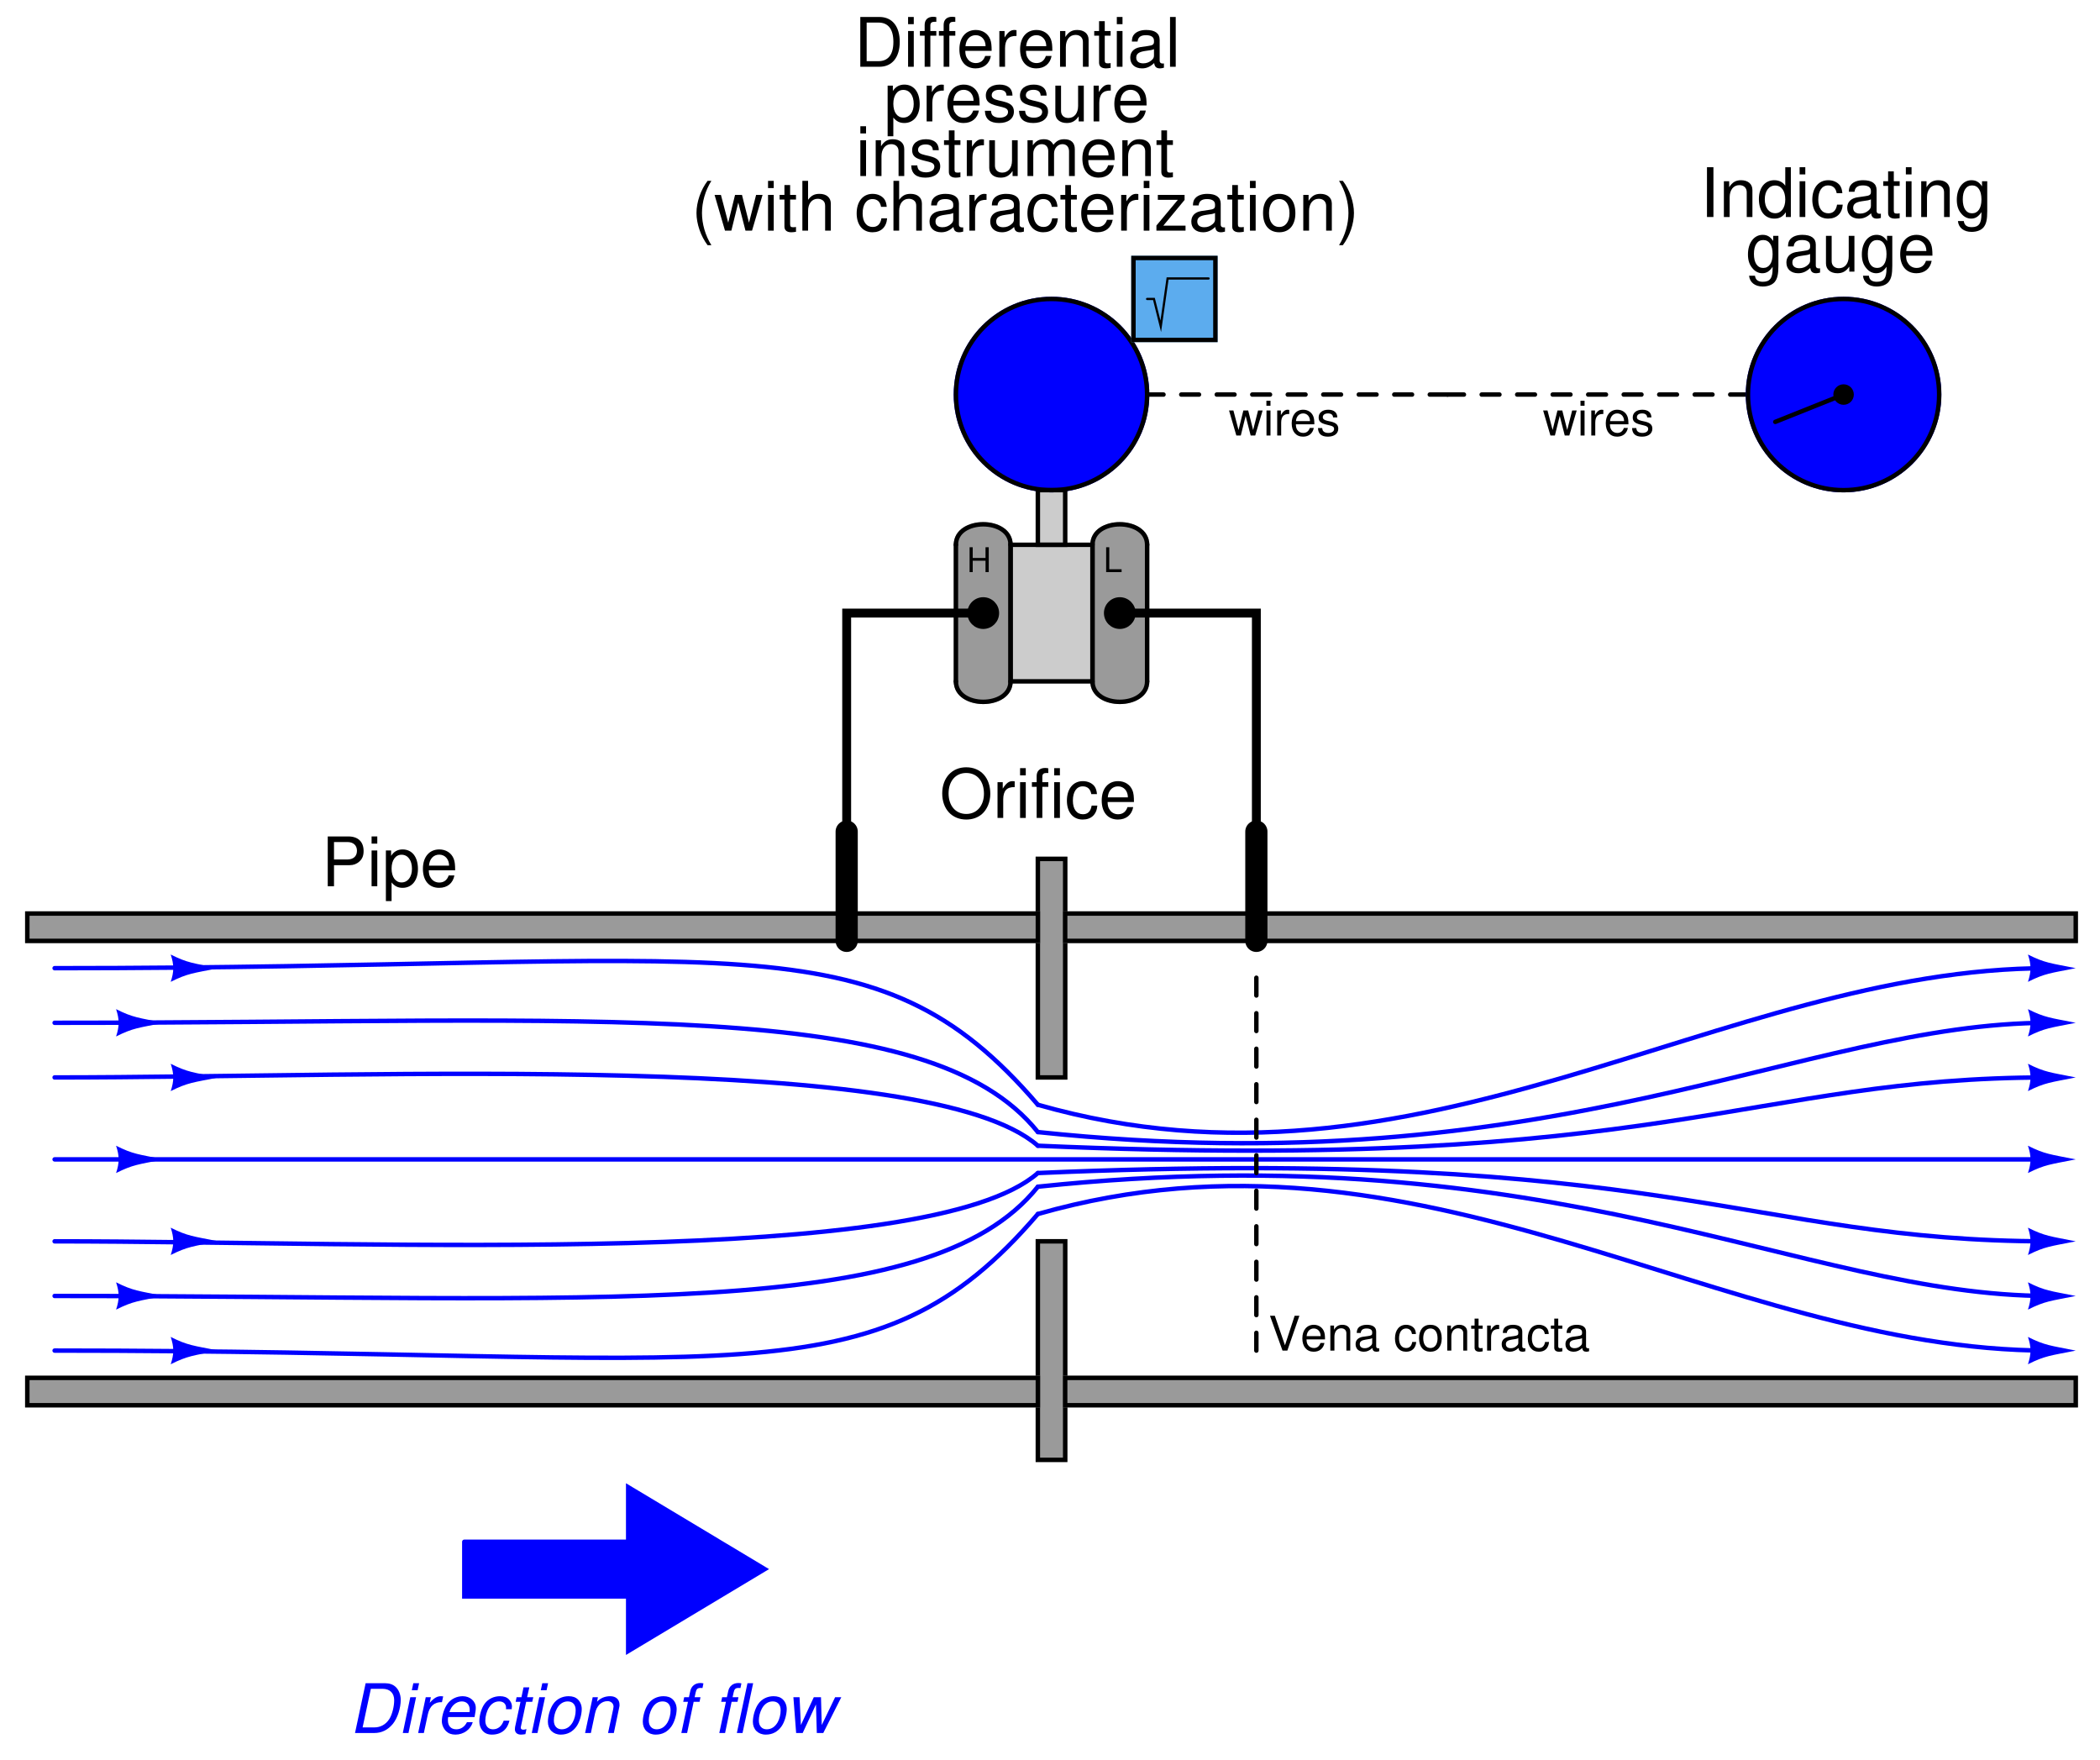 <?xml version="1.0" encoding="UTF-8"?>
<svg xmlns="http://www.w3.org/2000/svg" xmlns:xlink="http://www.w3.org/1999/xlink" viewBox="0 0 345.999 289.999" version="1.2">
<defs>
<g>
<symbol overflow="visible" id="glyph0-0">
<path style="stroke:none;" d=""/>
</symbol>
<symbol overflow="visible" id="glyph0-1">
<path style="stroke:none;" d="M 1 0 L 4.172 0 C 5.391 0 6.406 -0.5 7.234 -1.5 C 8 -2.453 8.531 -4.078 8.531 -5.484 C 8.531 -6.312 8.203 -7.141 7.672 -7.609 C 7.25 -8 6.656 -8.203 5.922 -8.203 L 2.75 -8.203 Z M 2.25 -0.922 L 3.609 -7.281 L 5.531 -7.281 C 6.734 -7.281 7.453 -6.578 7.453 -5.406 C 7.453 -4.359 7.109 -3.016 6.656 -2.312 C 6.078 -1.406 5.203 -0.922 4.188 -0.922 Z M 2.25 -0.922 "/>
</symbol>
<symbol overflow="visible" id="glyph0-2">
<path style="stroke:none;" d="M 2.938 -5.891 L 1.984 -5.891 L 0.75 0 L 1.688 0 Z M 3.438 -8.203 L 2.484 -8.203 L 2.234 -7.047 L 3.188 -7.047 Z M 3.438 -8.203 "/>
</symbol>
<symbol overflow="visible" id="glyph0-3">
<path style="stroke:none;" d="M 2.031 -5.891 L 0.781 0 L 1.719 0 L 2.375 -3.062 C 2.672 -4.438 3.469 -5.125 4.703 -5.078 L 4.906 -6.031 C 4.766 -6.047 4.672 -6.062 4.547 -6.062 C 3.891 -6.062 3.391 -5.766 2.688 -4.969 L 2.875 -5.891 Z M 2.031 -5.891 "/>
</symbol>
<symbol overflow="visible" id="glyph0-4">
<path style="stroke:none;" d="M 6.328 -2.625 C 6.484 -3.516 6.531 -3.781 6.531 -4.141 C 6.531 -5.234 5.594 -6.062 4.375 -6.062 C 3.391 -6.062 2.469 -5.609 1.891 -4.844 C 1.359 -4.141 0.938 -2.875 0.938 -1.953 C 0.938 -1.344 1.219 -0.719 1.641 -0.297 C 2.031 0.078 2.531 0.266 3.172 0.266 C 4.516 0.266 5.688 -0.578 6.031 -1.781 L 5.078 -1.781 C 4.688 -1.016 4.078 -0.609 3.328 -0.609 C 2.438 -0.609 1.938 -1.156 1.938 -2.109 C 1.938 -2.359 1.953 -2.469 1.984 -2.625 Z M 2.188 -3.438 C 2.484 -4.484 3.312 -5.203 4.234 -5.203 C 5.031 -5.203 5.531 -4.656 5.531 -3.812 C 5.531 -3.719 5.531 -3.625 5.5 -3.438 Z M 2.188 -3.438 "/>
</symbol>
<symbol overflow="visible" id="glyph0-5">
<path style="stroke:none;" d="M 6.203 -3.922 L 6.203 -4.078 C 6.219 -4.25 6.234 -4.375 6.234 -4.406 C 6.234 -4.781 6.031 -5.234 5.734 -5.531 C 5.391 -5.891 4.922 -6.062 4.281 -6.062 C 3.281 -6.062 2.359 -5.641 1.766 -4.859 C 1.234 -4.172 0.859 -2.953 0.859 -1.906 C 0.859 -1.375 1.031 -0.828 1.344 -0.438 C 1.734 0.047 2.234 0.266 2.953 0.266 C 3.875 0.266 4.656 -0.062 5.172 -0.672 C 5.469 -1.016 5.641 -1.391 5.828 -2.031 L 4.875 -2.031 C 4.547 -1.109 3.922 -0.609 3.109 -0.609 C 2.328 -0.609 1.844 -1.156 1.844 -2.031 C 1.844 -2.75 2.078 -3.609 2.453 -4.203 C 2.875 -4.859 3.438 -5.203 4.125 -5.203 C 4.828 -5.203 5.266 -4.797 5.266 -4.156 C 5.266 -4.094 5.266 -4.016 5.25 -3.922 Z M 6.203 -3.922 "/>
</symbol>
<symbol overflow="visible" id="glyph0-6">
<path style="stroke:none;" d="M 4.125 -5.891 L 3.109 -5.891 L 3.469 -7.516 L 2.516 -7.516 L 2.172 -5.891 L 1.375 -5.891 L 1.219 -5.141 L 2.016 -5.141 L 1.125 -0.984 C 1.109 -0.859 1.094 -0.75 1.094 -0.625 C 1.094 -0.078 1.469 0.266 2.094 0.266 C 2.328 0.266 2.656 0.219 2.828 0.188 L 3 -0.641 C 2.625 -0.547 2.609 -0.547 2.469 -0.547 C 2.219 -0.547 2.062 -0.672 2.062 -0.859 C 2.062 -0.891 2.062 -0.938 2.078 -1.016 L 2.953 -5.141 L 3.953 -5.141 Z M 4.125 -5.891 "/>
</symbol>
<symbol overflow="visible" id="glyph0-7">
<path style="stroke:none;" d="M 4.312 -6.062 C 3.281 -6.062 2.344 -5.594 1.781 -4.766 C 1.266 -4.031 0.906 -2.797 0.906 -1.844 C 0.906 -0.594 1.766 0.266 3.031 0.266 C 4.109 0.266 4.969 -0.188 5.594 -1.047 C 6.109 -1.75 6.484 -2.984 6.484 -3.953 C 6.484 -4.562 6.25 -5.125 5.859 -5.516 C 5.484 -5.891 4.969 -6.062 4.312 -6.062 Z M 4.172 -5.203 C 5 -5.203 5.484 -4.672 5.484 -3.75 C 5.484 -3.078 5.312 -2.344 5 -1.781 C 4.562 -1.016 3.953 -0.609 3.188 -0.609 C 2.391 -0.609 1.891 -1.156 1.891 -2.062 C 1.891 -2.719 2.078 -3.453 2.391 -4.016 C 2.797 -4.781 3.438 -5.203 4.172 -5.203 Z M 4.172 -5.203 "/>
</symbol>
<symbol overflow="visible" id="glyph0-8">
<path style="stroke:none;" d="M 2.031 -5.891 L 0.781 0 L 1.734 0 L 2.422 -3.25 C 2.688 -4.484 3.469 -5.25 4.484 -5.25 C 5.047 -5.25 5.469 -4.859 5.469 -4.344 C 5.469 -4.281 5.438 -4.125 5.406 -3.922 L 4.562 0 L 5.516 0 L 6.406 -4.234 C 6.453 -4.375 6.453 -4.516 6.453 -4.656 C 6.453 -5.516 5.859 -6.062 4.922 -6.062 C 4.078 -6.062 3.328 -5.766 2.75 -5.156 L 2.891 -5.891 Z M 2.031 -5.891 "/>
</symbol>
<symbol overflow="visible" id="glyph0-9">
<path style="stroke:none;" d=""/>
</symbol>
<symbol overflow="visible" id="glyph0-10">
<path style="stroke:none;" d="M 4.156 -5.891 L 3.188 -5.891 L 3.359 -6.672 C 3.484 -7.25 3.672 -7.422 4.172 -7.422 C 4.25 -7.422 4.328 -7.422 4.484 -7.406 L 4.641 -8.172 C 4.438 -8.219 4.312 -8.234 4.141 -8.234 C 3.281 -8.234 2.641 -7.734 2.469 -6.891 L 2.25 -5.891 L 1.469 -5.891 L 1.312 -5.141 L 2.094 -5.141 L 1 0 L 1.953 0 L 3.031 -5.141 L 4 -5.141 Z M 4.156 -5.891 "/>
</symbol>
<symbol overflow="visible" id="glyph0-11">
<path style="stroke:none;" d="M 3.453 -8.203 L 2.516 -8.203 L 0.766 0 L 1.703 0 Z M 3.453 -8.203 "/>
</symbol>
<symbol overflow="visible" id="glyph0-12">
<path style="stroke:none;" d="M 6.25 0 L 9.219 -5.891 L 8.203 -5.891 L 6 -1.312 L 5.875 -5.891 L 4.688 -5.891 L 2.562 -1.312 L 2.344 -5.891 L 1.328 -5.891 L 1.781 0 L 2.859 0 L 5.047 -4.703 L 5.188 0 Z M 6.25 0 "/>
</symbol>
<symbol overflow="visible" id="glyph1-0">
<path style="stroke:none;" d=""/>
</symbol>
<symbol overflow="visible" id="glyph1-1">
<path style="stroke:none;" d="M 4.375 -8.344 C 2.031 -8.344 0.422 -6.609 0.422 -4.031 C 0.422 -1.469 2.016 0.266 4.391 0.266 C 5.391 0.266 6.266 -0.047 6.938 -0.609 C 7.812 -1.359 8.344 -2.625 8.344 -3.969 C 8.344 -6.609 6.781 -8.344 4.375 -8.344 Z M 4.375 -7.406 C 6.156 -7.406 7.297 -6.078 7.297 -4 C 7.297 -2.016 6.125 -0.656 4.391 -0.656 C 2.625 -0.656 1.469 -2.016 1.469 -4.031 C 1.469 -6.062 2.625 -7.406 4.375 -7.406 Z M 4.375 -7.406 "/>
</symbol>
<symbol overflow="visible" id="glyph1-2">
<path style="stroke:none;" d="M 0.781 -5.891 L 0.781 0 L 1.719 0 L 1.719 -3.062 C 1.734 -4.484 2.312 -5.109 3.609 -5.078 L 3.609 -6.031 C 3.453 -6.047 3.359 -6.062 3.25 -6.062 C 2.641 -6.062 2.188 -5.703 1.641 -4.828 L 1.641 -5.891 Z M 0.781 -5.891 "/>
</symbol>
<symbol overflow="visible" id="glyph1-3">
<path style="stroke:none;" d="M 1.688 -5.891 L 0.75 -5.891 L 0.75 0 L 1.688 0 Z M 1.688 -8.203 L 0.75 -8.203 L 0.75 -7.016 L 1.688 -7.016 Z M 1.688 -8.203 "/>
</symbol>
<symbol overflow="visible" id="glyph1-4">
<path style="stroke:none;" d="M 2.906 -5.891 L 1.922 -5.891 L 1.922 -6.812 C 1.922 -7.219 2.141 -7.406 2.578 -7.406 C 2.656 -7.406 2.688 -7.406 2.906 -7.406 L 2.906 -8.172 C 2.688 -8.219 2.562 -8.234 2.375 -8.234 C 1.5 -8.234 0.984 -7.734 0.984 -6.891 L 0.984 -5.891 L 0.203 -5.891 L 0.203 -5.125 L 0.984 -5.125 L 0.984 0 L 1.922 0 L 1.922 -5.125 L 2.906 -5.125 Z M 2.906 -5.891 "/>
</symbol>
<symbol overflow="visible" id="glyph1-5">
<path style="stroke:none;" d="M 5.297 -3.922 C 5.25 -4.484 5.125 -4.859 4.906 -5.188 C 4.5 -5.734 3.797 -6.062 2.969 -6.062 C 1.375 -6.062 0.344 -4.797 0.344 -2.844 C 0.344 -0.938 1.359 0.266 2.953 0.266 C 4.359 0.266 5.25 -0.578 5.359 -2.031 L 4.422 -2.031 C 4.266 -1.078 3.781 -0.609 2.984 -0.609 C 1.953 -0.609 1.328 -1.453 1.328 -2.844 C 1.328 -4.312 1.938 -5.203 2.953 -5.203 C 3.75 -5.203 4.234 -4.734 4.359 -3.922 Z M 5.297 -3.922 "/>
</symbol>
<symbol overflow="visible" id="glyph1-6">
<path style="stroke:none;" d="M 5.766 -2.625 C 5.766 -3.531 5.703 -4.078 5.531 -4.516 C 5.156 -5.484 4.25 -6.062 3.156 -6.062 C 1.5 -6.062 0.453 -4.812 0.453 -2.875 C 0.453 -0.922 1.469 0.266 3.125 0.266 C 4.484 0.266 5.406 -0.5 5.641 -1.781 L 4.703 -1.781 C 4.438 -1.016 3.922 -0.609 3.156 -0.609 C 2.562 -0.609 2.062 -0.875 1.75 -1.375 C 1.516 -1.703 1.438 -2.047 1.422 -2.625 Z M 1.453 -3.391 C 1.531 -4.484 2.188 -5.203 3.141 -5.203 C 4.094 -5.203 4.766 -4.453 4.766 -3.391 Z M 1.453 -3.391 "/>
</symbol>
<symbol overflow="visible" id="glyph1-7">
<path style="stroke:none;" d="M 2.062 -3.469 L 4.641 -3.469 C 5.281 -3.469 5.797 -3.672 6.234 -4.062 C 6.734 -4.516 6.938 -5.047 6.938 -5.797 C 6.938 -7.328 6.031 -8.203 4.406 -8.203 L 1.031 -8.203 L 1.031 0 L 2.062 0 Z M 2.062 -4.406 L 2.062 -7.281 L 4.25 -7.281 C 5.25 -7.281 5.844 -6.734 5.844 -5.844 C 5.844 -4.938 5.25 -4.406 4.25 -4.406 Z M 2.062 -4.406 "/>
</symbol>
<symbol overflow="visible" id="glyph1-8">
<path style="stroke:none;" d="M 0.609 2.453 L 1.547 2.453 L 1.547 -0.625 C 2.047 -0.016 2.594 0.266 3.359 0.266 C 4.891 0.266 5.891 -0.969 5.891 -2.844 C 5.891 -4.828 4.922 -6.062 3.359 -6.062 C 2.547 -6.062 1.906 -5.703 1.469 -5 L 1.469 -5.891 L 0.609 -5.891 Z M 3.188 -5.188 C 4.234 -5.188 4.906 -4.281 4.906 -2.875 C 4.906 -1.531 4.219 -0.625 3.188 -0.625 C 2.188 -0.625 1.547 -1.516 1.547 -2.906 C 1.547 -4.281 2.188 -5.188 3.188 -5.188 Z M 3.188 -5.188 "/>
</symbol>
<symbol overflow="visible" id="glyph1-9">
<path style="stroke:none;" d="M 1 0 L 4.156 0 C 6.234 0 7.5 -1.547 7.5 -4.109 C 7.5 -6.656 6.25 -8.203 4.156 -8.203 L 1 -8.203 Z M 2.047 -0.922 L 2.047 -7.281 L 3.984 -7.281 C 5.609 -7.281 6.453 -6.188 6.453 -4.094 C 6.453 -2.016 5.609 -0.922 3.984 -0.922 Z M 2.047 -0.922 "/>
</symbol>
<symbol overflow="visible" id="glyph1-10">
<path style="stroke:none;" d="M 0.781 -5.891 L 0.781 0 L 1.734 0 L 1.734 -3.25 C 1.734 -4.453 2.359 -5.25 3.328 -5.25 C 4.078 -5.25 4.547 -4.797 4.547 -4.078 L 4.547 0 L 5.484 0 L 5.484 -4.453 C 5.484 -5.438 4.75 -6.062 3.609 -6.062 C 2.734 -6.062 2.172 -5.719 1.656 -4.906 L 1.656 -5.891 Z M 0.781 -5.891 "/>
</symbol>
<symbol overflow="visible" id="glyph1-11">
<path style="stroke:none;" d="M 2.859 -5.891 L 1.891 -5.891 L 1.891 -7.516 L 0.953 -7.516 L 0.953 -5.891 L 0.156 -5.891 L 0.156 -5.125 L 0.953 -5.125 L 0.953 -0.672 C 0.953 -0.062 1.359 0.266 2.094 0.266 C 2.344 0.266 2.547 0.234 2.859 0.188 L 2.859 -0.609 C 2.719 -0.578 2.594 -0.562 2.406 -0.562 C 2 -0.562 1.891 -0.672 1.891 -1.094 L 1.891 -5.125 L 2.859 -5.125 Z M 2.859 -5.891 "/>
</symbol>
<symbol overflow="visible" id="glyph1-12">
<path style="stroke:none;" d="M 6.016 -0.547 C 5.922 -0.531 5.875 -0.531 5.812 -0.531 C 5.484 -0.531 5.312 -0.703 5.312 -0.984 L 5.312 -4.453 C 5.312 -5.5 4.547 -6.062 3.094 -6.062 C 2.234 -6.062 1.547 -5.812 1.141 -5.375 C 0.859 -5.078 0.75 -4.734 0.734 -4.156 L 1.672 -4.156 C 1.75 -4.875 2.188 -5.203 3.062 -5.203 C 3.922 -5.203 4.375 -4.875 4.375 -4.312 L 4.375 -4.078 C 4.359 -3.672 4.156 -3.516 3.391 -3.422 C 2.062 -3.25 1.875 -3.203 1.5 -3.062 C 0.828 -2.766 0.469 -2.25 0.469 -1.484 C 0.469 -0.422 1.219 0.266 2.406 0.266 C 3.156 0.266 3.75 0 4.406 -0.609 C 4.484 0 4.766 0.266 5.375 0.266 C 5.578 0.266 5.703 0.234 6.016 0.156 Z M 4.375 -1.859 C 4.375 -1.547 4.281 -1.344 4 -1.094 C 3.625 -0.75 3.156 -0.562 2.609 -0.562 C 1.875 -0.562 1.453 -0.906 1.453 -1.5 C 1.453 -2.125 1.859 -2.438 2.875 -2.594 C 3.875 -2.719 4.062 -2.766 4.375 -2.906 Z M 4.375 -1.859 "/>
</symbol>
<symbol overflow="visible" id="glyph1-13">
<path style="stroke:none;" d="M 1.703 -8.203 L 0.766 -8.203 L 0.766 0 L 1.703 0 Z M 1.703 -8.203 "/>
</symbol>
<symbol overflow="visible" id="glyph1-14">
<path style="stroke:none;" d="M 4.922 -4.25 C 4.922 -5.406 4.156 -6.062 2.797 -6.062 C 1.422 -6.062 0.531 -5.359 0.531 -4.266 C 0.531 -3.344 1 -2.906 2.391 -2.562 L 3.281 -2.344 C 3.922 -2.188 4.188 -1.953 4.188 -1.547 C 4.188 -0.984 3.641 -0.609 2.812 -0.609 C 2.312 -0.609 1.875 -0.75 1.641 -1 C 1.5 -1.172 1.422 -1.344 1.375 -1.75 L 0.375 -1.75 C 0.422 -0.391 1.188 0.266 2.734 0.266 C 4.219 0.266 5.156 -0.469 5.156 -1.609 C 5.156 -2.484 4.672 -2.969 3.5 -3.25 L 2.594 -3.469 C 1.828 -3.641 1.5 -3.891 1.5 -4.312 C 1.5 -4.859 1.984 -5.203 2.75 -5.203 C 3.516 -5.203 3.922 -4.875 3.938 -4.25 Z M 4.922 -4.25 "/>
</symbol>
<symbol overflow="visible" id="glyph1-15">
<path style="stroke:none;" d="M 5.422 0 L 5.422 -5.891 L 4.484 -5.891 L 4.484 -2.547 C 4.484 -1.344 3.859 -0.562 2.875 -0.562 C 2.141 -0.562 1.672 -1.016 1.672 -1.719 L 1.672 -5.891 L 0.734 -5.891 L 0.734 -1.344 C 0.734 -0.375 1.469 0.266 2.609 0.266 C 3.469 0.266 4.031 -0.047 4.578 -0.828 L 4.578 0 Z M 5.422 0 "/>
</symbol>
<symbol overflow="visible" id="glyph1-16">
<path style="stroke:none;" d="M 0.781 -5.891 L 0.781 0 L 1.734 0 L 1.734 -3.703 C 1.734 -4.562 2.344 -5.25 3.109 -5.25 C 3.812 -5.25 4.203 -4.812 4.203 -4.062 L 4.203 0 L 5.156 0 L 5.156 -3.703 C 5.156 -4.562 5.766 -5.25 6.531 -5.25 C 7.219 -5.25 7.625 -4.797 7.625 -4.062 L 7.625 0 L 8.578 0 L 8.578 -4.422 C 8.578 -5.484 7.969 -6.062 6.859 -6.062 C 6.078 -6.062 5.609 -5.828 5.047 -5.156 C 4.703 -5.797 4.234 -6.062 3.469 -6.062 C 2.672 -6.062 2.156 -5.766 1.656 -5.062 L 1.656 -5.891 Z M 0.781 -5.891 "/>
</symbol>
<symbol overflow="visible" id="glyph1-17">
<path style="stroke:none;" d="M 2.188 -8.203 L 1.125 -8.203 L 1.125 0 L 2.188 0 Z M 2.188 -8.203 "/>
</symbol>
<symbol overflow="visible" id="glyph1-18">
<path style="stroke:none;" d="M 5.562 -8.203 L 4.641 -8.203 L 4.641 -5.156 C 4.234 -5.75 3.609 -6.062 2.828 -6.062 C 1.297 -6.062 0.297 -4.844 0.297 -2.953 C 0.297 -0.969 1.266 0.266 2.859 0.266 C 3.672 0.266 4.234 -0.047 4.734 -0.781 L 4.734 0 L 5.562 0 Z M 2.984 -5.188 C 4 -5.188 4.641 -4.297 4.641 -2.875 C 4.641 -1.516 3.984 -0.625 3 -0.625 C 1.953 -0.625 1.266 -1.531 1.266 -2.906 C 1.266 -4.281 1.953 -5.188 2.984 -5.188 Z M 2.984 -5.188 "/>
</symbol>
<symbol overflow="visible" id="glyph1-19">
<path style="stroke:none;" d="M 4.547 -5.891 L 4.547 -5.047 C 4.078 -5.75 3.562 -6.062 2.812 -6.062 C 1.391 -6.062 0.391 -4.734 0.391 -2.844 C 0.391 -1.859 0.625 -1.141 1.141 -0.547 C 1.578 -0.016 2.141 0.266 2.75 0.266 C 3.453 0.266 3.953 -0.062 4.453 -0.797 L 4.453 -0.5 C 4.453 1.078 4.016 1.672 2.844 1.672 C 2.047 1.672 1.625 1.344 1.547 0.672 L 0.578 0.672 C 0.672 1.766 1.547 2.453 2.828 2.453 C 3.688 2.453 4.406 2.172 4.797 1.703 C 5.25 1.141 5.406 0.422 5.406 -0.969 L 5.406 -5.891 Z M 2.906 -5.203 C 3.891 -5.203 4.453 -4.359 4.453 -2.875 C 4.453 -1.438 3.875 -0.609 2.906 -0.609 C 1.938 -0.609 1.375 -1.453 1.375 -2.906 C 1.375 -4.344 1.938 -5.203 2.906 -5.203 Z M 2.906 -5.203 "/>
</symbol>
<symbol overflow="visible" id="glyph1-20">
<path style="stroke:none;" d=""/>
</symbol>
<symbol overflow="visible" id="glyph1-21">
<path style="stroke:none;" d="M 2.656 -8.203 C 1.531 -6.734 0.828 -4.688 0.828 -2.906 C 0.828 -1.141 1.531 0.906 2.656 2.391 L 3.281 2.391 C 2.281 0.781 1.734 -1.109 1.734 -2.906 C 1.734 -4.703 2.281 -6.609 3.281 -8.203 Z M 2.656 -8.203 "/>
</symbol>
<symbol overflow="visible" id="glyph1-22">
<path style="stroke:none;" d="M 6.234 0 L 7.969 -5.891 L 6.906 -5.891 L 5.734 -1.312 L 4.578 -5.891 L 3.438 -5.891 L 2.312 -1.312 L 1.109 -5.891 L 0.062 -5.891 L 1.781 0 L 2.828 0 L 3.969 -4.625 L 5.156 0 Z M 6.234 0 "/>
</symbol>
<symbol overflow="visible" id="glyph1-23">
<path style="stroke:none;" d="M 0.781 -8.203 L 0.781 0 L 1.719 0 L 1.719 -3.25 C 1.719 -4.453 2.344 -5.25 3.312 -5.25 C 3.641 -5.25 3.922 -5.156 4.156 -4.984 C 4.422 -4.781 4.531 -4.5 4.531 -4.078 L 4.531 0 L 5.469 0 L 5.469 -4.453 C 5.469 -5.438 4.766 -6.062 3.609 -6.062 C 2.781 -6.062 2.266 -5.812 1.719 -5.078 L 1.719 -8.203 Z M 0.781 -8.203 "/>
</symbol>
<symbol overflow="visible" id="glyph1-24">
<path style="stroke:none;" d="M 4.984 -5.891 L 0.578 -5.891 L 0.578 -5.078 L 3.875 -5.078 L 0.344 -0.844 L 0.344 0 L 5.141 0 L 5.141 -0.828 L 1.484 -0.828 L 4.984 -5.062 Z M 4.984 -5.891 "/>
</symbol>
<symbol overflow="visible" id="glyph1-25">
<path style="stroke:none;" d="M 3.062 -6.062 C 1.391 -6.062 0.406 -4.875 0.406 -2.906 C 0.406 -0.906 1.391 0.266 3.078 0.266 C 4.734 0.266 5.734 -0.922 5.734 -2.859 C 5.734 -4.906 4.766 -6.062 3.062 -6.062 Z M 3.078 -5.203 C 4.125 -5.203 4.766 -4.328 4.766 -2.875 C 4.766 -1.469 4.109 -0.609 3.078 -0.609 C 2.031 -0.609 1.391 -1.469 1.391 -2.906 C 1.391 -4.328 2.031 -5.203 3.078 -5.203 Z M 3.078 -5.203 "/>
</symbol>
<symbol overflow="visible" id="glyph1-26">
<path style="stroke:none;" d="M 1.047 2.391 C 2.172 0.906 2.875 -1.141 2.875 -2.906 C 2.875 -4.688 2.172 -6.734 1.047 -8.203 L 0.422 -8.203 C 1.422 -6.594 1.969 -4.703 1.969 -2.906 C 1.969 -1.109 1.422 0.781 0.422 2.391 Z M 1.047 2.391 "/>
</symbol>
<symbol overflow="visible" id="glyph2-0">
<path style="stroke:none;" d=""/>
</symbol>
<symbol overflow="visible" id="glyph2-1">
<path style="stroke:none;" d="M 3.094 0 L 5.078 -5.734 L 4.297 -5.734 L 2.703 -0.875 L 1.031 -5.734 L 0.234 -5.734 L 2.297 0 Z M 3.094 0 "/>
</symbol>
<symbol overflow="visible" id="glyph2-2">
<path style="stroke:none;" d="M 4.047 -1.844 C 4.047 -2.469 4 -2.844 3.875 -3.156 C 3.609 -3.828 2.984 -4.25 2.203 -4.25 C 1.062 -4.25 0.312 -3.375 0.312 -2.016 C 0.312 -0.641 1.031 0.188 2.188 0.188 C 3.141 0.188 3.781 -0.359 3.953 -1.25 L 3.297 -1.25 C 3.109 -0.703 2.734 -0.422 2.219 -0.422 C 1.797 -0.422 1.438 -0.609 1.219 -0.953 C 1.062 -1.203 1.016 -1.438 1 -1.844 Z M 1.016 -2.375 C 1.078 -3.141 1.531 -3.641 2.203 -3.641 C 2.859 -3.641 3.328 -3.125 3.328 -2.375 Z M 1.016 -2.375 "/>
</symbol>
<symbol overflow="visible" id="glyph2-3">
<path style="stroke:none;" d="M 0.547 -4.125 L 0.547 0 L 1.219 0 L 1.219 -2.281 C 1.219 -3.125 1.656 -3.672 2.328 -3.672 C 2.844 -3.672 3.188 -3.359 3.188 -2.859 L 3.188 0 L 3.828 0 L 3.828 -3.125 C 3.828 -3.797 3.328 -4.25 2.531 -4.25 C 1.906 -4.25 1.516 -4.016 1.156 -3.438 L 1.156 -4.125 Z M 0.547 -4.125 "/>
</symbol>
<symbol overflow="visible" id="glyph2-4">
<path style="stroke:none;" d="M 4.219 -0.391 C 4.141 -0.375 4.109 -0.375 4.078 -0.375 C 3.844 -0.375 3.719 -0.484 3.719 -0.688 L 3.719 -3.125 C 3.719 -3.844 3.188 -4.25 2.172 -4.25 C 1.562 -4.25 1.078 -4.078 0.797 -3.766 C 0.609 -3.547 0.531 -3.312 0.516 -2.906 L 1.172 -2.906 C 1.234 -3.406 1.531 -3.641 2.141 -3.641 C 2.734 -3.641 3.062 -3.422 3.062 -3.031 L 3.062 -2.844 C 3.062 -2.562 2.906 -2.469 2.375 -2.391 C 1.453 -2.281 1.312 -2.25 1.062 -2.141 C 0.578 -1.938 0.328 -1.578 0.328 -1.047 C 0.328 -0.297 0.844 0.188 1.688 0.188 C 2.203 0.188 2.625 0 3.094 -0.422 C 3.141 0 3.344 0.188 3.766 0.188 C 3.906 0.188 4 0.172 4.219 0.109 Z M 3.062 -1.297 C 3.062 -1.078 3 -0.938 2.797 -0.766 C 2.531 -0.516 2.219 -0.391 1.828 -0.391 C 1.312 -0.391 1.016 -0.641 1.016 -1.062 C 1.016 -1.484 1.297 -1.703 2.016 -1.812 C 2.703 -1.906 2.844 -1.938 3.062 -2.047 Z M 3.062 -1.297 "/>
</symbol>
<symbol overflow="visible" id="glyph2-5">
<path style="stroke:none;" d=""/>
</symbol>
<symbol overflow="visible" id="glyph2-6">
<path style="stroke:none;" d="M 3.703 -2.734 C 3.672 -3.141 3.594 -3.406 3.438 -3.625 C 3.156 -4.016 2.656 -4.25 2.078 -4.25 C 0.953 -4.25 0.25 -3.359 0.25 -2 C 0.25 -0.656 0.953 0.188 2.078 0.188 C 3.062 0.188 3.672 -0.406 3.75 -1.422 L 3.094 -1.422 C 2.984 -0.75 2.641 -0.422 2.094 -0.422 C 1.359 -0.422 0.922 -1.016 0.922 -2 C 0.922 -3.031 1.359 -3.641 2.078 -3.641 C 2.625 -3.641 2.969 -3.312 3.047 -2.734 Z M 3.703 -2.734 "/>
</symbol>
<symbol overflow="visible" id="glyph2-7">
<path style="stroke:none;" d="M 2.141 -4.25 C 0.969 -4.25 0.281 -3.422 0.281 -2.031 C 0.281 -0.641 0.969 0.188 2.156 0.188 C 3.312 0.188 4.016 -0.641 4.016 -2 C 4.016 -3.438 3.344 -4.25 2.141 -4.25 Z M 2.156 -3.641 C 2.891 -3.641 3.328 -3.031 3.328 -2.016 C 3.328 -1.031 2.875 -0.422 2.156 -0.422 C 1.422 -0.422 0.969 -1.031 0.969 -2.031 C 0.969 -3.031 1.422 -3.641 2.156 -3.641 Z M 2.156 -3.641 "/>
</symbol>
<symbol overflow="visible" id="glyph2-8">
<path style="stroke:none;" d="M 2 -4.125 L 1.328 -4.125 L 1.328 -5.266 L 0.672 -5.266 L 0.672 -4.125 L 0.109 -4.125 L 0.109 -3.594 L 0.672 -3.594 L 0.672 -0.469 C 0.672 -0.047 0.953 0.188 1.469 0.188 C 1.641 0.188 1.781 0.172 2 0.125 L 2 -0.422 C 1.906 -0.406 1.812 -0.391 1.688 -0.391 C 1.406 -0.391 1.328 -0.469 1.328 -0.766 L 1.328 -3.594 L 2 -3.594 Z M 2 -4.125 "/>
</symbol>
<symbol overflow="visible" id="glyph2-9">
<path style="stroke:none;" d="M 0.547 -4.125 L 0.547 0 L 1.203 0 L 1.203 -2.141 C 1.219 -3.141 1.625 -3.578 2.531 -3.547 L 2.531 -4.219 C 2.422 -4.234 2.359 -4.25 2.281 -4.25 C 1.844 -4.25 1.531 -4 1.156 -3.375 L 1.156 -4.125 Z M 0.547 -4.125 "/>
</symbol>
<symbol overflow="visible" id="glyph2-10">
<path style="stroke:none;" d="M 4.359 0 L 5.578 -4.125 L 4.828 -4.125 L 4.016 -0.906 L 3.203 -4.125 L 2.406 -4.125 L 1.609 -0.906 L 0.766 -4.125 L 0.047 -4.125 L 1.25 0 L 1.984 0 L 2.781 -3.234 L 3.609 0 Z M 4.359 0 "/>
</symbol>
<symbol overflow="visible" id="glyph2-11">
<path style="stroke:none;" d="M 1.188 -4.125 L 0.531 -4.125 L 0.531 0 L 1.188 0 Z M 1.188 -5.734 L 0.516 -5.734 L 0.516 -4.906 L 1.188 -4.906 Z M 1.188 -5.734 "/>
</symbol>
<symbol overflow="visible" id="glyph2-12">
<path style="stroke:none;" d="M 3.453 -2.984 C 3.438 -3.781 2.906 -4.25 1.953 -4.25 C 1 -4.25 0.375 -3.75 0.375 -2.984 C 0.375 -2.344 0.703 -2.031 1.672 -1.797 L 2.297 -1.641 C 2.75 -1.531 2.922 -1.375 2.922 -1.078 C 2.922 -0.688 2.547 -0.422 1.969 -0.422 C 1.609 -0.422 1.312 -0.531 1.156 -0.703 C 1.047 -0.812 1 -0.938 0.953 -1.234 L 0.266 -1.234 C 0.297 -0.281 0.828 0.188 1.906 0.188 C 2.953 0.188 3.609 -0.328 3.609 -1.125 C 3.609 -1.734 3.266 -2.078 2.453 -2.281 L 1.812 -2.422 C 1.281 -2.547 1.062 -2.719 1.062 -3.016 C 1.062 -3.406 1.391 -3.641 1.922 -3.641 C 2.453 -3.641 2.734 -3.406 2.75 -2.984 Z M 3.453 -2.984 "/>
</symbol>
<symbol overflow="visible" id="glyph3-0">
<path style="stroke:none;" d=""/>
</symbol>
<symbol overflow="visible" id="glyph3-1">
<path style="stroke:none;" d="M 3.094 -1.875 L 3.094 0 L 3.625 0 L 3.625 -4.094 L 3.094 -4.094 L 3.094 -2.328 L 0.984 -2.328 L 0.984 -4.094 L 0.469 -4.094 L 0.469 0 L 0.984 0 L 0.984 -1.875 Z M 3.094 -1.875 "/>
</symbol>
<symbol overflow="visible" id="glyph3-2">
<path style="stroke:none;" d="M 0.969 -4.094 L 0.453 -4.094 L 0.453 0 L 3 0 L 3 -0.469 L 0.969 -0.469 Z M 0.969 -4.094 "/>
</symbol>
</g>
</defs>
<g id="surface1">
<path style="fill-rule:evenodd;fill:rgb(60.352%,60.352%,60.352%);fill-opacity:1;stroke-width:7.312;stroke-linecap:round;stroke-linejoin:miter;stroke:rgb(60.352%,60.352%,60.352%);stroke-opacity:1;stroke-miterlimit:6;" d="M 1705 1119.99 L 1750 1119.99 L 1750 1479.99 L 1705 1479.99 Z M 1705 1119.99 " transform="matrix(0.1,0,0,-0.1,0.5,289.499)"/>
<path style="fill:none;stroke-width:7.312;stroke-linecap:round;stroke-linejoin:miter;stroke:rgb(0%,0%,0%);stroke-opacity:1;stroke-miterlimit:6;" d="M 1705 1119.99 L 1750 1119.99 L 1750 1479.99 L 1705 1479.99 Z M 1705 1119.99 " transform="matrix(0.1,0,0,-0.1,0.5,289.499)"/>
<path style="fill-rule:evenodd;fill:rgb(60.352%,60.352%,60.352%);fill-opacity:1;stroke-width:7.312;stroke-linecap:round;stroke-linejoin:miter;stroke:rgb(60.352%,60.352%,60.352%);stroke-opacity:1;stroke-miterlimit:6;" d="M 1705 489.99 L 1750 489.99 L 1750 849.99 L 1705 849.99 Z M 1705 489.99 " transform="matrix(0.1,0,0,-0.1,0.5,289.499)"/>
<path style="fill:none;stroke-width:7.312;stroke-linecap:round;stroke-linejoin:miter;stroke:rgb(0%,0%,0%);stroke-opacity:1;stroke-miterlimit:6;" d="M 1705 489.99 L 1750 489.99 L 1750 849.99 L 1705 849.99 Z M 1705 489.99 " transform="matrix(0.1,0,0,-0.1,0.5,289.499)"/>
<path style="fill-rule:evenodd;fill:rgb(60.352%,60.352%,60.352%);fill-opacity:1;stroke-width:7.312;stroke-linecap:round;stroke-linejoin:miter;stroke:rgb(60.352%,60.352%,60.352%);stroke-opacity:1;stroke-miterlimit:6;" d="M 40 1344.99 L 1705 1344.99 L 1705 1389.99 L 40 1389.99 Z M 40 1344.99 " transform="matrix(0.1,0,0,-0.1,0.5,289.499)"/>
<path style="fill:none;stroke-width:7.312;stroke-linecap:round;stroke-linejoin:miter;stroke:rgb(0%,0%,0%);stroke-opacity:1;stroke-miterlimit:6;" d="M 40 1344.99 L 1705 1344.99 L 1705 1389.99 L 40 1389.99 Z M 40 1344.99 " transform="matrix(0.1,0,0,-0.1,0.5,289.499)"/>
<path style="fill-rule:evenodd;fill:rgb(60.352%,60.352%,60.352%);fill-opacity:1;stroke-width:7.312;stroke-linecap:round;stroke-linejoin:miter;stroke:rgb(60.352%,60.352%,60.352%);stroke-opacity:1;stroke-miterlimit:6;" d="M 40 579.99 L 1705 579.99 L 1705 624.99 L 40 624.99 Z M 40 579.99 " transform="matrix(0.1,0,0,-0.1,0.5,289.499)"/>
<path style="fill:none;stroke-width:7.312;stroke-linecap:round;stroke-linejoin:miter;stroke:rgb(0%,0%,0%);stroke-opacity:1;stroke-miterlimit:6;" d="M 40 579.99 L 1705 579.99 L 1705 624.99 L 40 624.99 Z M 40 579.99 " transform="matrix(0.1,0,0,-0.1,0.5,289.499)"/>
<path style="fill-rule:evenodd;fill:rgb(60.352%,60.352%,60.352%);fill-opacity:1;stroke-width:7.312;stroke-linecap:round;stroke-linejoin:miter;stroke:rgb(60.352%,60.352%,60.352%);stroke-opacity:1;stroke-miterlimit:6;" d="M 1750 1344.99 L 3415 1344.99 L 3415 1389.99 L 1750 1389.99 Z M 1750 1344.99 " transform="matrix(0.1,0,0,-0.1,0.5,289.499)"/>
<path style="fill:none;stroke-width:7.312;stroke-linecap:round;stroke-linejoin:miter;stroke:rgb(0%,0%,0%);stroke-opacity:1;stroke-miterlimit:6;" d="M 1750 1344.99 L 3415 1344.99 L 3415 1389.99 L 1750 1389.99 Z M 1750 1344.99 " transform="matrix(0.1,0,0,-0.1,0.5,289.499)"/>
<path style="fill-rule:evenodd;fill:rgb(60.352%,60.352%,60.352%);fill-opacity:1;stroke-width:7.312;stroke-linecap:round;stroke-linejoin:miter;stroke:rgb(60.352%,60.352%,60.352%);stroke-opacity:1;stroke-miterlimit:6;" d="M 1750 579.99 L 3415 579.99 L 3415 624.99 L 1750 624.99 Z M 1750 579.99 " transform="matrix(0.1,0,0,-0.1,0.5,289.499)"/>
<path style="fill:none;stroke-width:7.312;stroke-linecap:round;stroke-linejoin:miter;stroke:rgb(0%,0%,0%);stroke-opacity:1;stroke-miterlimit:6;" d="M 1750 579.99 L 3415 579.99 L 3415 624.99 L 1750 624.99 Z M 1750 579.99 " transform="matrix(0.1,0,0,-0.1,0.5,289.499)"/>
<g style="fill:rgb(0%,0%,100%);fill-opacity:1;">
  <use xlink:href="#glyph0-1" x="57.494" y="285.499"/>
  <use xlink:href="#glyph0-2" x="65.616" y="285.499"/>
  <use xlink:href="#glyph0-3" x="68.114" y="285.499"/>
  <use xlink:href="#glyph0-4" x="71.86" y="285.499"/>
  <use xlink:href="#glyph0-5" x="78.115" y="285.499"/>
  <use xlink:href="#glyph0-6" x="83.74" y="285.499"/>
  <use xlink:href="#glyph0-2" x="86.868" y="285.499"/>
  <use xlink:href="#glyph0-7" x="89.365" y="285.499"/>
  <use xlink:href="#glyph0-8" x="95.62" y="285.499"/>
  <use xlink:href="#glyph0-9" x="101.875" y="285.499"/>
  <use xlink:href="#glyph0-7" x="105.003" y="285.499"/>
  <use xlink:href="#glyph0-10" x="111.258" y="285.499"/>
  <use xlink:href="#glyph0-9" x="114.385" y="285.499"/>
  <use xlink:href="#glyph0-10" x="117.513" y="285.499"/>
  <use xlink:href="#glyph0-11" x="120.64" y="285.499"/>
  <use xlink:href="#glyph0-7" x="123.138" y="285.499"/>
  <use xlink:href="#glyph0-12" x="129.393" y="285.499"/>
</g>
<path style="fill-rule:evenodd;fill:rgb(0%,0%,100%);fill-opacity:1;stroke-width:7.312;stroke-linecap:round;stroke-linejoin:miter;stroke:rgb(0%,0%,100%);stroke-opacity:1;stroke-miterlimit:6;" d="M 760 354.99 L 760 264.99 L 1030 264.99 L 1030 174.99 L 1255 309.99 L 1030 444.99 L 1030 354.99 L 760 354.99 " transform="matrix(0.1,0,0,-0.1,0.5,289.499)"/>
<path style="fill:none;stroke-width:7.312;stroke-linecap:round;stroke-linejoin:miter;stroke:rgb(0%,0%,100%);stroke-opacity:1;stroke-miterlimit:6;" d="M 3370 984.99 L 85 984.99 " transform="matrix(0.1,0,0,-0.1,0.5,289.499)"/>
<path style="fill:none;stroke-width:7.312;stroke-linecap:round;stroke-linejoin:miter;stroke:rgb(0%,0%,100%);stroke-opacity:1;stroke-miterlimit:6;" d="M 85 1299.99 C 1210 1299.99 1435 1389.99 1705 1074.99 " transform="matrix(0.1,0,0,-0.1,0.5,289.499)"/>
<path style="fill:none;stroke-width:7.312;stroke-linecap:round;stroke-linejoin:miter;stroke:rgb(0%,0%,100%);stroke-opacity:1;stroke-miterlimit:6;" d="M 85 1209.99 C 985 1209.99 1525 1254.99 1705 1029.99 " transform="matrix(0.1,0,0,-0.1,0.5,289.499)"/>
<path style="fill:none;stroke-width:7.312;stroke-linecap:round;stroke-linejoin:miter;stroke:rgb(0%,0%,100%);stroke-opacity:1;stroke-miterlimit:6;" d="M 85 1119.99 C 625 1119.99 1525 1164.99 1705 1007.49 " transform="matrix(0.1,0,0,-0.1,0.5,289.499)"/>
<path style="fill:none;stroke-width:7.312;stroke-linecap:round;stroke-linejoin:miter;stroke:rgb(0%,0%,100%);stroke-opacity:1;stroke-miterlimit:6;" d="M 85 669.99 C 1210 669.99 1435 579.99 1705 894.99 " transform="matrix(0.1,0,0,-0.1,0.5,289.499)"/>
<path style="fill:none;stroke-width:7.312;stroke-linecap:round;stroke-linejoin:miter;stroke:rgb(0%,0%,100%);stroke-opacity:1;stroke-miterlimit:6;" d="M 85 759.99 C 985 759.99 1525 714.99 1705 939.99 " transform="matrix(0.1,0,0,-0.1,0.5,289.499)"/>
<path style="fill:none;stroke-width:7.312;stroke-linecap:round;stroke-linejoin:miter;stroke:rgb(0%,0%,100%);stroke-opacity:1;stroke-miterlimit:6;" d="M 85 849.99 C 625 849.99 1525 804.99 1705 962.49 " transform="matrix(0.1,0,0,-0.1,0.5,289.499)"/>
<path style="fill:none;stroke-width:7.312;stroke-linecap:round;stroke-linejoin:miter;stroke:rgb(0%,0%,100%);stroke-opacity:1;stroke-miterlimit:6;" d="M 1705 1074.99 C 2335 894.99 2830 1299.99 3370 1299.99 " transform="matrix(0.1,0,0,-0.1,0.5,289.499)"/>
<path style="fill:none;stroke-width:7.312;stroke-linecap:round;stroke-linejoin:miter;stroke:rgb(0%,0%,100%);stroke-opacity:1;stroke-miterlimit:6;" d="M 1705 1029.99 C 2560 939.99 2965 1209.99 3370 1209.99 " transform="matrix(0.1,0,0,-0.1,0.5,289.499)"/>
<path style="fill:none;stroke-width:7.312;stroke-linecap:round;stroke-linejoin:miter;stroke:rgb(0%,0%,100%);stroke-opacity:1;stroke-miterlimit:6;" d="M 1705 1007.49 C 2740 962.49 2875 1119.99 3370 1119.99 " transform="matrix(0.1,0,0,-0.1,0.5,289.499)"/>
<path style="fill:none;stroke-width:7.312;stroke-linecap:round;stroke-linejoin:miter;stroke:rgb(0%,0%,100%);stroke-opacity:1;stroke-miterlimit:6;" d="M 1705 894.99 C 2335 1074.99 2830 669.99 3370 669.99 " transform="matrix(0.1,0,0,-0.1,0.5,289.499)"/>
<path style="fill:none;stroke-width:7.312;stroke-linecap:round;stroke-linejoin:miter;stroke:rgb(0%,0%,100%);stroke-opacity:1;stroke-miterlimit:6;" d="M 1705 939.99 C 2560 1029.99 2965 759.99 3370 759.99 " transform="matrix(0.1,0,0,-0.1,0.5,289.499)"/>
<path style="fill:none;stroke-width:7.312;stroke-linecap:round;stroke-linejoin:miter;stroke:rgb(0%,0%,100%);stroke-opacity:1;stroke-miterlimit:6;" d="M 1705 962.49 C 2740 1007.49 2875 849.99 3370 849.99 " transform="matrix(0.1,0,0,-0.1,0.5,289.499)"/>
<path style=" stroke:none;fill-rule:evenodd;fill:rgb(0%,0%,100%);fill-opacity:1;" d="M 334.125 161.75 C 336.938 160.344 337.781 160.344 342 159.5 C 337.781 158.656 336.938 158.656 334.125 157.25 C 334.688 158.938 334.688 160.062 334.125 161.75 "/>
<path style=" stroke:none;fill-rule:evenodd;fill:rgb(0%,0%,100%);fill-opacity:1;" d="M 28.125 161.75 C 30.938 160.344 31.781 160.344 36 159.5 C 31.781 158.656 30.938 158.656 28.125 157.25 C 28.688 158.938 28.688 160.062 28.125 161.75 "/>
<path style=" stroke:none;fill-rule:evenodd;fill:rgb(0%,0%,100%);fill-opacity:1;" d="M 19.125 170.75 C 21.938 169.344 22.781 169.344 27 168.5 C 22.781 167.656 21.938 167.656 19.125 166.25 C 19.688 167.938 19.688 169.062 19.125 170.75 "/>
<path style=" stroke:none;fill-rule:evenodd;fill:rgb(0%,0%,100%);fill-opacity:1;" d="M 28.125 179.75 C 30.938 178.344 31.781 178.344 36 177.5 C 31.781 176.656 30.938 176.656 28.125 175.25 C 28.688 176.938 28.688 178.062 28.125 179.75 "/>
<path style=" stroke:none;fill-rule:evenodd;fill:rgb(0%,0%,100%);fill-opacity:1;" d="M 19.125 193.25 C 21.938 191.844 22.781 191.844 27 191 C 22.781 190.156 21.938 190.156 19.125 188.75 C 19.688 190.438 19.688 191.562 19.125 193.25 "/>
<path style=" stroke:none;fill-rule:evenodd;fill:rgb(0%,0%,100%);fill-opacity:1;" d="M 28.125 206.75 C 30.938 205.344 31.781 205.344 36 204.5 C 31.781 203.656 30.938 203.656 28.125 202.25 C 28.688 203.938 28.688 205.062 28.125 206.75 "/>
<path style=" stroke:none;fill-rule:evenodd;fill:rgb(0%,0%,100%);fill-opacity:1;" d="M 19.125 215.75 C 21.938 214.344 22.781 214.344 27 213.5 C 22.781 212.656 21.938 212.656 19.125 211.25 C 19.688 212.938 19.688 214.062 19.125 215.75 "/>
<path style=" stroke:none;fill-rule:evenodd;fill:rgb(0%,0%,100%);fill-opacity:1;" d="M 28.125 224.75 C 30.938 223.344 31.781 223.344 36 222.5 C 31.781 221.656 30.938 221.656 28.125 220.25 C 28.688 221.938 28.688 223.062 28.125 224.75 "/>
<path style=" stroke:none;fill-rule:evenodd;fill:rgb(0%,0%,100%);fill-opacity:1;" d="M 334.125 170.75 C 336.938 169.344 337.781 169.344 342 168.5 C 337.781 167.656 336.938 167.656 334.125 166.25 C 334.688 167.938 334.688 169.062 334.125 170.75 "/>
<path style=" stroke:none;fill-rule:evenodd;fill:rgb(0%,0%,100%);fill-opacity:1;" d="M 334.125 179.75 C 336.938 178.344 337.781 178.344 342 177.5 C 337.781 176.656 336.938 176.656 334.125 175.25 C 334.688 176.938 334.688 178.062 334.125 179.75 "/>
<path style=" stroke:none;fill-rule:evenodd;fill:rgb(0%,0%,100%);fill-opacity:1;" d="M 334.125 193.25 C 336.938 191.844 337.781 191.844 342 191 C 337.781 190.156 336.938 190.156 334.125 188.75 C 334.688 190.438 334.688 191.562 334.125 193.25 "/>
<path style=" stroke:none;fill-rule:evenodd;fill:rgb(0%,0%,100%);fill-opacity:1;" d="M 334.125 206.75 C 336.938 205.344 337.781 205.344 342 204.5 C 337.781 203.656 336.938 203.656 334.125 202.25 C 334.688 203.938 334.688 205.062 334.125 206.75 "/>
<path style=" stroke:none;fill-rule:evenodd;fill:rgb(0%,0%,100%);fill-opacity:1;" d="M 334.125 215.75 C 336.938 214.344 337.781 214.344 342 213.5 C 337.781 212.656 336.938 212.656 334.125 211.25 C 334.688 212.938 334.688 214.062 334.125 215.75 "/>
<path style=" stroke:none;fill-rule:evenodd;fill:rgb(0%,0%,100%);fill-opacity:1;" d="M 334.125 224.75 C 336.938 223.344 337.781 223.344 342 222.5 C 337.781 221.656 336.938 221.656 334.125 220.25 C 334.688 221.938 334.688 223.062 334.125 224.75 "/>
<g style="fill:rgb(0%,0%,0%);fill-opacity:1;">
  <use xlink:href="#glyph1-1" x="154.82" y="134.749"/>
  <use xlink:href="#glyph1-2" x="163.572" y="134.749"/>
  <use xlink:href="#glyph1-3" x="167.319" y="134.749"/>
  <use xlink:href="#glyph1-4" x="169.816" y="134.749"/>
  <use xlink:href="#glyph1-3" x="172.944" y="134.749"/>
  <use xlink:href="#glyph1-5" x="175.441" y="134.749"/>
  <use xlink:href="#glyph1-6" x="181.066" y="134.749"/>
</g>
<path style="fill:none;stroke-width:7.312;stroke-linecap:round;stroke-linejoin:miter;stroke:rgb(0%,0%,0%);stroke-opacity:1;stroke-dasharray:29.25,29.25;stroke-miterlimit:6;" d="M 2065 669.99 L 2065 1299.99 " transform="matrix(0.1,0,0,-0.1,0.5,289.499)"/>
<g style="fill:rgb(0%,0%,0%);fill-opacity:1;">
  <use xlink:href="#glyph2-1" x="209.011" y="222.499"/>
  <use xlink:href="#glyph2-2" x="214.264" y="222.499"/>
  <use xlink:href="#glyph2-3" x="218.642" y="222.499"/>
  <use xlink:href="#glyph2-4" x="223.021" y="222.499"/>
  <use xlink:href="#glyph2-5" x="227.399" y="222.499"/>
  <use xlink:href="#glyph2-6" x="229.588" y="222.499"/>
  <use xlink:href="#glyph2-7" x="233.526" y="222.499"/>
  <use xlink:href="#glyph2-3" x="237.904" y="222.499"/>
  <use xlink:href="#glyph2-8" x="242.283" y="222.499"/>
  <use xlink:href="#glyph2-9" x="244.472" y="222.499"/>
  <use xlink:href="#glyph2-4" x="247.095" y="222.499"/>
  <use xlink:href="#glyph2-6" x="251.473" y="222.499"/>
  <use xlink:href="#glyph2-8" x="255.411" y="222.499"/>
  <use xlink:href="#glyph2-4" x="257.6" y="222.499"/>
</g>
<g style="fill:rgb(0%,0%,0%);fill-opacity:1;">
  <use xlink:href="#glyph1-7" x="52.97" y="145.999"/>
  <use xlink:href="#glyph1-3" x="60.474" y="145.999"/>
  <use xlink:href="#glyph1-8" x="62.971" y="145.999"/>
  <use xlink:href="#glyph1-6" x="69.226" y="145.999"/>
</g>
<path style="fill:none;stroke-width:36.562;stroke-linecap:round;stroke-linejoin:miter;stroke:rgb(0%,0%,0%);stroke-opacity:1;stroke-miterlimit:6;" d="M 1390 1524.99 L 1390 1344.99 " transform="matrix(0.1,0,0,-0.1,0.5,289.499)"/>
<path style="fill:none;stroke-width:36.562;stroke-linecap:round;stroke-linejoin:miter;stroke:rgb(0%,0%,0%);stroke-opacity:1;stroke-miterlimit:6;" d="M 2065 1524.99 L 2065 1344.99 " transform="matrix(0.1,0,0,-0.1,0.5,289.499)"/>
<path style="fill-rule:evenodd;fill:rgb(60.352%,60.352%,60.352%);fill-opacity:1;stroke-width:7.312;stroke-linecap:round;stroke-linejoin:miter;stroke:rgb(60.352%,60.352%,60.352%);stroke-opacity:1;stroke-miterlimit:6;" d="M 1570 1997.49 C 1570 2042.49 1660 2042.49 1660 1997.49 " transform="matrix(0.1,0,0,-0.1,0.5,289.499)"/>
<path style="fill-rule:evenodd;fill:rgb(60.352%,60.352%,60.352%);fill-opacity:1;stroke-width:7.312;stroke-linecap:round;stroke-linejoin:miter;stroke:rgb(60.352%,60.352%,60.352%);stroke-opacity:1;stroke-miterlimit:6;" d="M 1570 1772.49 C 1570 1727.49 1660 1727.49 1660 1772.49 " transform="matrix(0.1,0,0,-0.1,0.5,289.499)"/>
<path style="fill-rule:evenodd;fill:rgb(80.077%,80.077%,80.077%);fill-opacity:1;stroke-width:7.312;stroke-linecap:round;stroke-linejoin:miter;stroke:rgb(80.077%,80.077%,80.077%);stroke-opacity:1;stroke-miterlimit:6;" d="M 1705 1997.49 L 1750 1997.49 L 1750 2087.49 L 1705 2087.49 Z M 1705 1997.49 " transform="matrix(0.1,0,0,-0.1,0.5,289.499)"/>
<path style="fill-rule:evenodd;fill:rgb(0%,0%,100%);fill-opacity:1;stroke-width:7.312;stroke-linecap:round;stroke-linejoin:miter;stroke:rgb(0%,0%,100%);stroke-opacity:1;stroke-miterlimit:6;" d="M 1885 2244.99 C 1885 2331.982 1814.492 2402.49 1727.5 2402.49 C 1640.508 2402.49 1570 2331.982 1570 2244.99 C 1570 2158.037 1640.508 2087.49 1727.5 2087.49 C 1814.492 2087.49 1885 2158.037 1885 2244.99 " transform="matrix(0.1,0,0,-0.1,0.5,289.499)"/>
<path style="fill-rule:evenodd;fill:rgb(60.352%,60.352%,60.352%);fill-opacity:1;stroke-width:7.312;stroke-linecap:round;stroke-linejoin:miter;stroke:rgb(60.352%,60.352%,60.352%);stroke-opacity:1;stroke-miterlimit:6;" d="M 1570 1772.49 L 1660 1772.49 L 1660 1997.49 L 1570 1997.49 Z M 1570 1772.49 " transform="matrix(0.1,0,0,-0.1,0.5,289.499)"/>
<path style="fill-rule:evenodd;fill:rgb(0%,0%,0%);fill-opacity:1;stroke-width:7.312;stroke-linecap:round;stroke-linejoin:miter;stroke:rgb(0%,0%,0%);stroke-opacity:1;stroke-miterlimit:6;" d="M 1637.5 1884.99 C 1637.5 1897.412 1627.422 1907.49 1615 1907.49 C 1602.578 1907.49 1592.5 1897.412 1592.5 1884.99 C 1592.5 1872.568 1602.578 1862.49 1615 1862.49 C 1627.422 1862.49 1637.5 1872.568 1637.5 1884.99 " transform="matrix(0.1,0,0,-0.1,0.5,289.499)"/>
<path style="fill-rule:evenodd;fill:rgb(60.352%,60.352%,60.352%);fill-opacity:1;stroke-width:7.312;stroke-linecap:round;stroke-linejoin:miter;stroke:rgb(60.352%,60.352%,60.352%);stroke-opacity:1;stroke-miterlimit:6;" d="M 1795 1997.49 C 1795 2042.49 1885 2042.49 1885 1997.49 " transform="matrix(0.1,0,0,-0.1,0.5,289.499)"/>
<path style="fill-rule:evenodd;fill:rgb(60.352%,60.352%,60.352%);fill-opacity:1;stroke-width:7.312;stroke-linecap:round;stroke-linejoin:miter;stroke:rgb(60.352%,60.352%,60.352%);stroke-opacity:1;stroke-miterlimit:6;" d="M 1795 1772.49 C 1795 1727.49 1885 1727.49 1885 1772.49 " transform="matrix(0.1,0,0,-0.1,0.5,289.499)"/>
<path style="fill-rule:evenodd;fill:rgb(60.352%,60.352%,60.352%);fill-opacity:1;stroke-width:7.312;stroke-linecap:round;stroke-linejoin:miter;stroke:rgb(60.352%,60.352%,60.352%);stroke-opacity:1;stroke-miterlimit:6;" d="M 1795 1772.49 L 1885 1772.49 L 1885 1997.49 L 1795 1997.49 Z M 1795 1772.49 " transform="matrix(0.1,0,0,-0.1,0.5,289.499)"/>
<path style="fill-rule:evenodd;fill:rgb(0%,0%,0%);fill-opacity:1;stroke-width:7.312;stroke-linecap:round;stroke-linejoin:miter;stroke:rgb(0%,0%,0%);stroke-opacity:1;stroke-miterlimit:6;" d="M 1862.5 1884.99 C 1862.5 1897.412 1852.422 1907.49 1840 1907.49 C 1827.578 1907.49 1817.5 1897.412 1817.5 1884.99 C 1817.5 1872.568 1827.578 1862.49 1840 1862.49 C 1852.422 1862.49 1862.5 1872.568 1862.5 1884.99 " transform="matrix(0.1,0,0,-0.1,0.5,289.499)"/>
<path style="fill-rule:evenodd;fill:rgb(80.077%,80.077%,80.077%);fill-opacity:1;stroke-width:7.312;stroke-linecap:round;stroke-linejoin:miter;stroke:rgb(80.077%,80.077%,80.077%);stroke-opacity:1;stroke-miterlimit:6;" d="M 1660 1772.49 L 1795 1772.49 L 1795 1997.49 L 1660 1997.49 Z M 1660 1772.49 " transform="matrix(0.1,0,0,-0.1,0.5,289.499)"/>
<path style="fill:none;stroke-width:7.312;stroke-linecap:round;stroke-linejoin:miter;stroke:rgb(0%,0%,0%);stroke-opacity:1;stroke-miterlimit:6;" d="M 1570 1997.49 L 1570 1772.49 " transform="matrix(0.1,0,0,-0.1,0.5,289.499)"/>
<path style="fill:none;stroke-width:7.312;stroke-linecap:round;stroke-linejoin:miter;stroke:rgb(0%,0%,0%);stroke-opacity:1;stroke-miterlimit:6;" d="M 1660 1772.49 L 1660 1997.49 " transform="matrix(0.1,0,0,-0.1,0.5,289.499)"/>
<path style="fill:none;stroke-width:7.312;stroke-linecap:round;stroke-linejoin:miter;stroke:rgb(0%,0%,0%);stroke-opacity:1;stroke-miterlimit:6;" d="M 1570 1997.49 C 1570 2042.49 1660 2042.49 1660 1997.49 " transform="matrix(0.1,0,0,-0.1,0.5,289.499)"/>
<path style="fill:none;stroke-width:7.312;stroke-linecap:round;stroke-linejoin:miter;stroke:rgb(0%,0%,0%);stroke-opacity:1;stroke-miterlimit:6;" d="M 1570 1772.49 C 1570 1727.49 1660 1727.49 1660 1772.49 " transform="matrix(0.1,0,0,-0.1,0.5,289.499)"/>
<path style="fill:none;stroke-width:7.312;stroke-linecap:round;stroke-linejoin:miter;stroke:rgb(0%,0%,0%);stroke-opacity:1;stroke-miterlimit:6;" d="M 1795 1772.49 C 1795 1727.49 1885 1727.49 1885 1772.49 " transform="matrix(0.1,0,0,-0.1,0.5,289.499)"/>
<path style="fill:none;stroke-width:7.312;stroke-linecap:round;stroke-linejoin:miter;stroke:rgb(0%,0%,0%);stroke-opacity:1;stroke-miterlimit:6;" d="M 1795 1997.49 C 1795 2042.49 1885 2042.49 1885 1997.49 " transform="matrix(0.1,0,0,-0.1,0.5,289.499)"/>
<path style="fill:none;stroke-width:7.312;stroke-linecap:round;stroke-linejoin:miter;stroke:rgb(0%,0%,0%);stroke-opacity:1;stroke-miterlimit:6;" d="M 1795 1772.49 L 1795 1997.49 " transform="matrix(0.1,0,0,-0.1,0.5,289.499)"/>
<path style="fill:none;stroke-width:7.312;stroke-linecap:round;stroke-linejoin:miter;stroke:rgb(0%,0%,0%);stroke-opacity:1;stroke-miterlimit:6;" d="M 1885 1772.49 L 1885 1997.49 " transform="matrix(0.1,0,0,-0.1,0.5,289.499)"/>
<path style="fill:none;stroke-width:7.312;stroke-linecap:round;stroke-linejoin:miter;stroke:rgb(0%,0%,0%);stroke-opacity:1;stroke-miterlimit:6;" d="M 1660 1772.49 L 1795 1772.49 L 1795 1997.49 L 1660 1997.49 Z M 1660 1772.49 " transform="matrix(0.1,0,0,-0.1,0.5,289.499)"/>
<g style="fill:rgb(0%,0%,0%);fill-opacity:1;">
  <use xlink:href="#glyph3-1" x="159.281" y="94.249"/>
</g>
<g style="fill:rgb(0%,0%,0%);fill-opacity:1;">
  <use xlink:href="#glyph3-2" x="181.797" y="94.249"/>
</g>
<path style="fill:none;stroke-width:7.312;stroke-linecap:round;stroke-linejoin:miter;stroke:rgb(0%,0%,0%);stroke-opacity:1;stroke-miterlimit:6;" d="M 1705 1997.49 L 1750 1997.49 L 1750 2087.49 L 1705 2087.49 Z M 1705 1997.49 " transform="matrix(0.1,0,0,-0.1,0.5,289.499)"/>
<path style="fill:none;stroke-width:7.312;stroke-linecap:round;stroke-linejoin:miter;stroke:rgb(0%,0%,0%);stroke-opacity:1;stroke-miterlimit:6;" d="M 1885 2244.99 C 1885 2331.982 1814.492 2402.49 1727.5 2402.49 C 1640.508 2402.49 1570 2331.982 1570 2244.99 C 1570 2158.037 1640.508 2087.49 1727.5 2087.49 C 1814.492 2087.49 1885 2158.037 1885 2244.99 " transform="matrix(0.1,0,0,-0.1,0.5,289.499)"/>
<path style="fill:none;stroke-width:14.625;stroke-linecap:round;stroke-linejoin:miter;stroke:rgb(0%,0%,0%);stroke-opacity:1;stroke-miterlimit:6;" d="M 1390 1524.99 L 1390 1884.99 L 1615 1884.99 " transform="matrix(0.1,0,0,-0.1,0.5,289.499)"/>
<path style="fill:none;stroke-width:14.625;stroke-linecap:round;stroke-linejoin:miter;stroke:rgb(0%,0%,0%);stroke-opacity:1;stroke-miterlimit:6;" d="M 2065 1524.99 L 2065 1884.99 L 1840 1884.99 " transform="matrix(0.1,0,0,-0.1,0.5,289.499)"/>
<g style="fill:rgb(0%,0%,0%);fill-opacity:1;">
  <use xlink:href="#glyph1-9" x="140.744" y="10.999"/>
  <use xlink:href="#glyph1-3" x="148.867" y="10.999"/>
  <use xlink:href="#glyph1-4" x="151.364" y="10.999"/>
  <use xlink:href="#glyph1-4" x="154.492" y="10.999"/>
  <use xlink:href="#glyph1-6" x="157.619" y="10.999"/>
  <use xlink:href="#glyph1-2" x="163.874" y="10.999"/>
  <use xlink:href="#glyph1-6" x="167.62" y="10.999"/>
  <use xlink:href="#glyph1-10" x="173.875" y="10.999"/>
  <use xlink:href="#glyph1-11" x="180.13" y="10.999"/>
  <use xlink:href="#glyph1-3" x="183.258" y="10.999"/>
  <use xlink:href="#glyph1-12" x="185.755" y="10.999"/>
  <use xlink:href="#glyph1-13" x="192.01" y="10.999"/>
</g>
<g style="fill:rgb(0%,0%,0%);fill-opacity:1;">
  <use xlink:href="#glyph1-8" x="145.639" y="19.999"/>
  <use xlink:href="#glyph1-2" x="151.894" y="19.999"/>
  <use xlink:href="#glyph1-6" x="155.641" y="19.999"/>
  <use xlink:href="#glyph1-14" x="161.896" y="19.999"/>
  <use xlink:href="#glyph1-14" x="167.521" y="19.999"/>
  <use xlink:href="#glyph1-15" x="173.146" y="19.999"/>
  <use xlink:href="#glyph1-2" x="179.401" y="19.999"/>
  <use xlink:href="#glyph1-6" x="183.147" y="19.999"/>
</g>
<g style="fill:rgb(0%,0%,0%);fill-opacity:1;">
  <use xlink:href="#glyph1-3" x="141.003" y="28.999"/>
  <use xlink:href="#glyph1-10" x="143.501" y="28.999"/>
  <use xlink:href="#glyph1-14" x="149.756" y="28.999"/>
  <use xlink:href="#glyph1-11" x="155.381" y="28.999"/>
  <use xlink:href="#glyph1-2" x="158.508" y="28.999"/>
  <use xlink:href="#glyph1-15" x="162.255" y="28.999"/>
  <use xlink:href="#glyph1-16" x="168.51" y="28.999"/>
  <use xlink:href="#glyph1-6" x="177.881" y="28.999"/>
  <use xlink:href="#glyph1-10" x="184.136" y="28.999"/>
  <use xlink:href="#glyph1-11" x="190.391" y="28.999"/>
</g>
<path style="fill:none;stroke-width:7.312;stroke-linecap:round;stroke-linejoin:miter;stroke:rgb(0%,0%,0%);stroke-opacity:1;stroke-dasharray:29.25,29.25;stroke-miterlimit:6;" d="M 2380 2244.99 L 1885 2244.99 " transform="matrix(0.1,0,0,-0.1,0.5,289.499)"/>
<path style="fill:none;stroke-width:7.312;stroke-linecap:round;stroke-linejoin:miter;stroke:rgb(0%,0%,0%);stroke-opacity:1;stroke-dasharray:29.25,29.25;stroke-miterlimit:6;" d="M 2875 2244.99 L 2380 2244.99 " transform="matrix(0.1,0,0,-0.1,0.5,289.499)"/>
<path style="fill-rule:evenodd;fill:rgb(0%,0%,100%);fill-opacity:1;stroke-width:7.312;stroke-linecap:round;stroke-linejoin:miter;stroke:rgb(0%,0%,100%);stroke-opacity:1;stroke-miterlimit:6;" d="M 3190 2244.99 C 3190 2331.982 3119.492 2402.49 3032.5 2402.49 C 2945.508 2402.49 2875 2331.982 2875 2244.99 C 2875 2158.037 2945.508 2087.49 3032.5 2087.49 C 3119.492 2087.49 3190 2158.037 3190 2244.99 " transform="matrix(0.1,0,0,-0.1,0.5,289.499)"/>
<path style="fill:none;stroke-width:7.312;stroke-linecap:round;stroke-linejoin:miter;stroke:rgb(0%,0%,0%);stroke-opacity:1;stroke-miterlimit:6;" d="M 3190 2244.99 C 3190 2331.982 3119.492 2402.49 3032.5 2402.49 C 2945.508 2402.49 2875 2331.982 2875 2244.99 C 2875 2158.037 2945.508 2087.49 3032.5 2087.49 C 3119.492 2087.49 3190 2158.037 3190 2244.99 " transform="matrix(0.1,0,0,-0.1,0.5,289.499)"/>
<path style="fill:none;stroke-width:7.312;stroke-linecap:round;stroke-linejoin:miter;stroke:rgb(0%,0%,0%);stroke-opacity:1;stroke-miterlimit:6;" d="M 2920 2199.99 L 3032.5 2244.99 " transform="matrix(0.1,0,0,-0.1,0.5,289.499)"/>
<g style="fill:rgb(0%,0%,0%);fill-opacity:1;">
  <use xlink:href="#glyph1-17" x="280.119" y="35.749"/>
  <use xlink:href="#glyph1-10" x="283.247" y="35.749"/>
  <use xlink:href="#glyph1-18" x="289.502" y="35.749"/>
  <use xlink:href="#glyph1-3" x="295.757" y="35.749"/>
  <use xlink:href="#glyph1-5" x="298.254" y="35.749"/>
  <use xlink:href="#glyph1-12" x="303.879" y="35.749"/>
  <use xlink:href="#glyph1-11" x="310.134" y="35.749"/>
  <use xlink:href="#glyph1-3" x="313.262" y="35.749"/>
  <use xlink:href="#glyph1-10" x="315.759" y="35.749"/>
  <use xlink:href="#glyph1-19" x="322.014" y="35.749"/>
  <use xlink:href="#glyph1-20" x="328.269" y="35.749"/>
</g>
<g style="fill:rgb(0%,0%,0%);fill-opacity:1;">
  <use xlink:href="#glyph1-19" x="287.605" y="44.749"/>
  <use xlink:href="#glyph1-12" x="293.86" y="44.749"/>
  <use xlink:href="#glyph1-15" x="300.115" y="44.749"/>
  <use xlink:href="#glyph1-19" x="306.37" y="44.749"/>
  <use xlink:href="#glyph1-6" x="312.625" y="44.749"/>
</g>
<g style="fill:rgb(0%,0%,0%);fill-opacity:1;">
  <use xlink:href="#glyph2-10" x="202.452" y="71.749"/>
  <use xlink:href="#glyph2-11" x="208.138" y="71.749"/>
  <use xlink:href="#glyph2-9" x="209.886" y="71.749"/>
  <use xlink:href="#glyph2-2" x="212.508" y="71.749"/>
  <use xlink:href="#glyph2-12" x="216.887" y="71.749"/>
</g>
<g style="fill:rgb(0%,0%,0%);fill-opacity:1;">
  <use xlink:href="#glyph2-10" x="254.202" y="71.749"/>
  <use xlink:href="#glyph2-11" x="259.888" y="71.749"/>
  <use xlink:href="#glyph2-9" x="261.636" y="71.749"/>
  <use xlink:href="#glyph2-2" x="264.258" y="71.749"/>
  <use xlink:href="#glyph2-12" x="268.637" y="71.749"/>
</g>
<path style=" stroke:none;fill-rule:evenodd;fill:rgb(0%,0%,0%);fill-opacity:1;" d="M 305.438 65 C 305.438 64.066 304.684 63.312 303.75 63.312 C 302.816 63.312 302.062 64.066 302.062 65 C 302.062 65.93 302.816 66.688 303.75 66.688 C 304.684 66.688 305.438 65.93 305.438 65 "/>
<path style="fill-rule:evenodd;fill:rgb(36.108%,67.577%,93.359%);fill-opacity:1;stroke-width:7.312;stroke-linecap:round;stroke-linejoin:miter;stroke:rgb(36.108%,67.577%,93.359%);stroke-opacity:1;stroke-miterlimit:6;" d="M 1862.5 2334.99 L 1997.5 2334.99 L 1997.5 2469.99 L 1862.5 2469.99 Z M 1862.5 2334.99 " transform="matrix(0.1,0,0,-0.1,0.5,289.499)"/>
<path style="fill:none;stroke-width:7.312;stroke-linecap:round;stroke-linejoin:miter;stroke:rgb(0%,0%,0%);stroke-opacity:1;stroke-miterlimit:6;" d="M 1862.5 2334.99 L 1997.5 2334.99 L 1997.5 2469.99 L 1862.5 2469.99 Z M 1862.5 2334.99 " transform="matrix(0.1,0,0,-0.1,0.5,289.499)"/>
<path style="fill:none;stroke-width:3.656;stroke-linecap:round;stroke-linejoin:miter;stroke:rgb(0%,0%,0%);stroke-opacity:1;stroke-miterlimit:6;" d="M 1986.25 2436.24 L 1918.75 2436.24 L 1907.5 2357.49 L 1896.25 2402.49 L 1885 2402.49 " transform="matrix(0.1,0,0,-0.1,0.5,289.499)"/>
<g style="fill:rgb(0%,0%,0%);fill-opacity:1;">
  <use xlink:href="#glyph1-21" x="113.925" y="37.999"/>
  <use xlink:href="#glyph1-22" x="117.671" y="37.999"/>
  <use xlink:href="#glyph1-3" x="125.794" y="37.999"/>
  <use xlink:href="#glyph1-11" x="128.291" y="37.999"/>
  <use xlink:href="#glyph1-23" x="131.419" y="37.999"/>
  <use xlink:href="#glyph1-20" x="137.674" y="37.999"/>
  <use xlink:href="#glyph1-5" x="140.801" y="37.999"/>
  <use xlink:href="#glyph1-23" x="146.426" y="37.999"/>
  <use xlink:href="#glyph1-12" x="152.681" y="37.999"/>
  <use xlink:href="#glyph1-2" x="158.936" y="37.999"/>
  <use xlink:href="#glyph1-12" x="162.683" y="37.999"/>
  <use xlink:href="#glyph1-5" x="168.938" y="37.999"/>
  <use xlink:href="#glyph1-11" x="174.562" y="37.999"/>
  <use xlink:href="#glyph1-6" x="177.69" y="37.999"/>
  <use xlink:href="#glyph1-2" x="183.945" y="37.999"/>
  <use xlink:href="#glyph1-3" x="187.691" y="37.999"/>
  <use xlink:href="#glyph1-24" x="190.189" y="37.999"/>
  <use xlink:href="#glyph1-12" x="195.814" y="37.999"/>
  <use xlink:href="#glyph1-11" x="202.069" y="37.999"/>
  <use xlink:href="#glyph1-3" x="205.196" y="37.999"/>
  <use xlink:href="#glyph1-25" x="207.694" y="37.999"/>
  <use xlink:href="#glyph1-10" x="213.949" y="37.999"/>
  <use xlink:href="#glyph1-26" x="220.204" y="37.999"/>
</g>
</g>
</svg>
